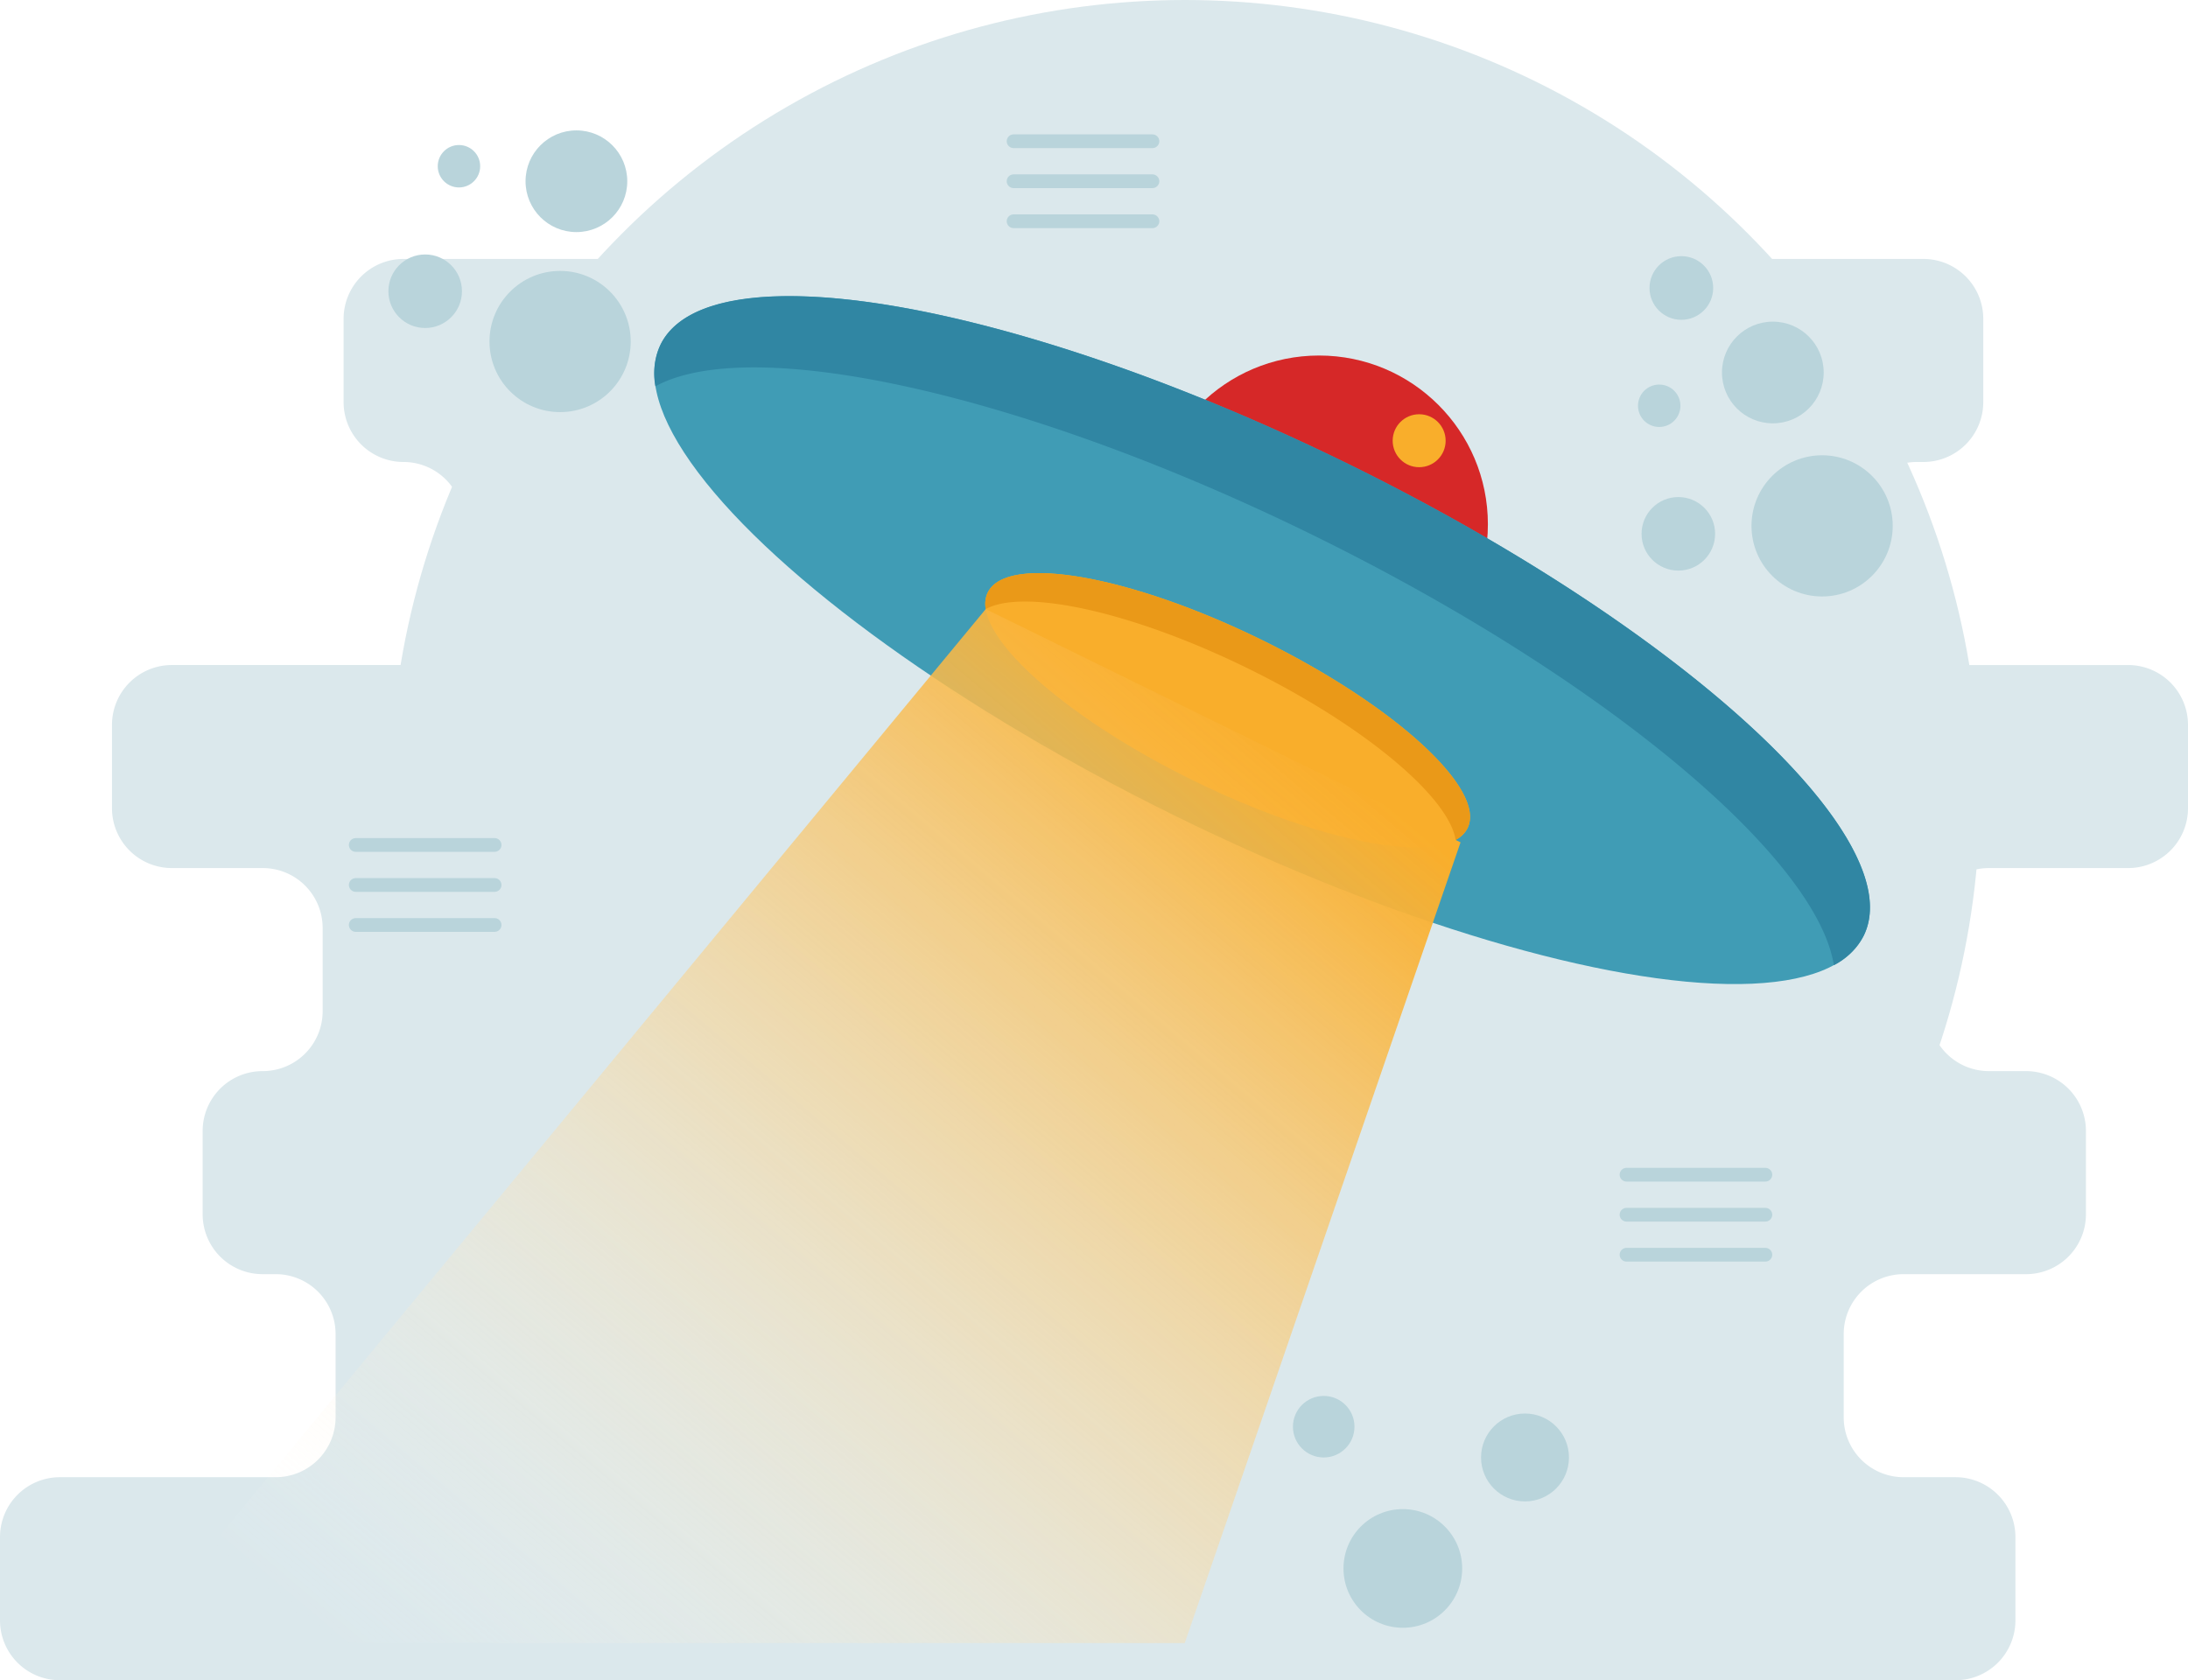 <?xml version="1.0" encoding="UTF-8" standalone="no"?>
<svg
   data-name="Layer 1"
   viewBox="0 0 477.808 367.01"
   version="1.1"
   id="svg301"
   sodipodi:docname="page-lost.svg"
   width="477.808"
   height="367.01"
   inkscape:version="1.2 (dc2aedaf03, 2022-05-15)"
   xmlns:inkscape="http://www.inkscape.org/namespaces/inkscape"
   xmlns:sodipodi="http://sodipodi.sourceforge.net/DTD/sodipodi-0.dtd"
   xmlns="http://www.w3.org/2000/svg"
   xmlns:svg="http://www.w3.org/2000/svg">
  <sodipodi:namedview
     id="namedview303"
     pagecolor="#ffffff"
     bordercolor="#666666"
     borderopacity="1.0"
     inkscape:showpageshadow="2"
     inkscape:pageopacity="0.0"
     inkscape:pagecheckerboard="true"
     inkscape:deskcolor="#d1d1d1"
     showgrid="false"
     inkscape:zoom="0.80957031"
     inkscape:cx="253.22075"
     inkscape:cy="186.5187"
     inkscape:window-width="1920"
     inkscape:window-height="1009"
     inkscape:window-x="-8"
     inkscape:window-y="-8"
     inkscape:window-maximized="1"
     inkscape:current-layer="svg301" />
  <defs
     id="defs239">
    <linearGradient
       id="a"
       x1="385.269"
       x2="197.929"
       y1="244.818"
       y2="466.678"
       gradientUnits="userSpaceOnUse">
      <stop
         offset="0"
         stop-color="#f9ae2b"
         id="stop234" />
      <stop
         offset="1"
         stop-color="#fff"
         stop-opacity="0"
         id="stop236" />
    </linearGradient>
  </defs>
  <circle
     cx="258.766"
     cy="173.618"
     r="173.618"
     fill="#dbe8ec"
     id="circle241" />
  <path
     fill="#dbe8ec"
     d="M 477.808,176.53 V 158.339 a 13.079,13.079 0 0 0 -13.079,-13.079 h -46.166 A 13.079,13.079 0 0 1 405.483,132.18 v -18.191 a 13.079,13.079 0 0 1 13.079,-13.079 h 1.458 A 13.079,13.079 0 0 0 433.1,87.83 V 69.639 A 13.079,13.079 0 0 0 420.02,56.559 H 88.113 A 13.079,13.079 0 0 0 75.034,69.639 v 18.191 a 13.079,13.079 0 0 0 13.079,13.079 v 0 a 13.079,13.079 0 0 1 13.079,13.079 V 132.18 A 13.079,13.079 0 0 1 88.113,145.259 H 37.534 A 13.079,13.079 0 0 0 24.454,158.339 v 18.191 a 13.079,13.079 0 0 0 13.079,13.079 h 19.847 a 13.079,13.079 0 0 1 13.079,13.079 v 18.191 A 13.079,13.079 0 0 1 57.381,233.96 h -0.048 a 13.079,13.079 0 0 0 -13.079,13.079 v 18.191 a 13.079,13.079 0 0 0 13.079,13.079 h 2.871 a 13.079,13.079 0 0 1 13.079,13.079 v 18.191 A 13.079,13.079 0 0 1 60.204,322.66 H 13.079 A 13.079,13.079 0 0 0 0,335.739 v 18.191 a 13.079,13.079 0 0 0 13.079,13.079 h 413.963 A 13.079,13.079 0 0 0 440.122,353.93 V 335.739 A 13.079,13.079 0 0 0 427.042,322.66 h -11.341 a 13.079,13.079 0 0 1 -13.079,-13.079 v -18.191 a 13.079,13.079 0 0 1 13.079,-13.079 h 26.74 a 13.079,13.079 0 0 0 13.079,-13.079 v -18.191 A 13.079,13.079 0 0 0 442.442,233.96 h -8.112 A 13.079,13.079 0 0 1 421.251,220.88 v -18.191 a 13.079,13.079 0 0 1 13.079,-13.079 h 30.399 a 13.079,13.079 0 0 0 13.079,-13.079 z"
     id="path243" />
  <line
     x1="77.688"
     x2="108.009"
     y1="184.561"
     y2="184.561"
     fill="none"
     stroke="#b9d4db"
     stroke-linecap="round"
     stroke-miterlimit="10"
     stroke-width="3"
     id="line245" />
  <line
     x1="77.688"
     x2="108.009"
     y1="193.301"
     y2="193.301"
     fill="none"
     stroke="#b9d4db"
     stroke-linecap="round"
     stroke-miterlimit="10"
     stroke-width="3"
     id="line247" />
  <line
     x1="77.688"
     x2="108.009"
     y1="202.04"
     y2="202.04"
     fill="none"
     stroke="#b9d4db"
     stroke-linecap="round"
     stroke-miterlimit="10"
     stroke-width="3"
     id="line249" />
  <line
     x1="355.194"
     x2="385.514"
     y1="256.589"
     y2="256.589"
     fill="none"
     stroke="#b9d4db"
     stroke-linecap="round"
     stroke-miterlimit="10"
     stroke-width="3"
     id="line251" />
  <line
     x1="355.194"
     x2="385.514"
     y1="265.328"
     y2="265.328"
     fill="none"
     stroke="#b9d4db"
     stroke-linecap="round"
     stroke-miterlimit="10"
     stroke-width="3"
     id="line253" />
  <line
     x1="355.194"
     x2="385.514"
     y1="274.067"
     y2="274.067"
     fill="none"
     stroke="#b9d4db"
     stroke-linecap="round"
     stroke-miterlimit="10"
     stroke-width="3"
     id="line255" />
  <line
     x1="221.344"
     x2="251.664"
     y1="30.849"
     y2="30.849"
     fill="none"
     stroke="#b9d4db"
     stroke-linecap="round"
     stroke-miterlimit="10"
     stroke-width="3"
     id="line257" />
  <line
     x1="221.344"
     x2="251.664"
     y1="39.588"
     y2="39.588"
     fill="none"
     stroke="#b9d4db"
     stroke-linecap="round"
     stroke-miterlimit="10"
     stroke-width="3"
     id="line259" />
  <line
     x1="221.344"
     x2="251.664"
     y1="48.328"
     y2="48.328"
     fill="none"
     stroke="#b9d4db"
     stroke-linecap="round"
     stroke-miterlimit="10"
     stroke-width="3"
     id="line261" />
  <circle
     cx="306.347"
     cy="342.589"
     r="12.96"
     fill="#b9d4db"
     id="circle263" />
  <circle
     cx="289.067"
     cy="311.629"
     r="6.72"
     fill="#b9d4db"
     id="circle265" />
  <circle
     cx="333.025"
     cy="318.349"
     r="9.6"
     fill="#b9d4db"
     id="circle267" />
  <circle
     cx="122.314"
     cy="74.596"
     r="15.42"
     fill="#b9d4db"
     id="circle269" />
  <circle
     cx="92.849"
     cy="63.613"
     r="8.032"
     fill="#b9d4db"
     id="circle271" />
  <circle
     cx="100.226"
     cy="36.31"
     r="4.633"
     fill="#b9d4db"
     id="circle273" />
  <circle
     cx="125.874"
     cy="39.588"
     r="11.107"
     fill="#b9d4db"
     id="circle275" />
  <circle
     cx="397.906"
     cy="114.864"
     r="15.42"
     fill="#b9d4db"
     id="circle277" />
  <circle
     cx="366.509"
     cy="116.602"
     r="8.032"
     fill="#b9d4db"
     id="circle279" />
  <circle
     cx="367.168"
     cy="62.904"
     r="6.952"
     fill="#b9d4db"
     id="circle281" />
  <circle
     cx="362.333"
     cy="88.63"
     r="4.633"
     fill="#b9d4db"
     id="circle283" />
  <circle
     cx="387.146"
     cy="81.361"
     r="11.107"
     fill="#b9d4db"
     id="circle285" />
  <circle
     cx="288.055"
     cy="114.52"
     r="36.865"
     fill="#d62828"
     id="circle287" />
  <circle
     cx="309.911"
     cy="96.266"
     r="5.783"
     fill="#f9ae2b"
     id="circle289" />
  <ellipse
     cx="-3.939"
     cy="309.034"
     fill="#409cb5"
     rx="42.828"
     ry="146.375"
     transform="rotate(-63.832)"
     id="ellipse291" />
  <path
     fill="#3086a3"
     d="m 286.859,116.953 c 63.439,31.172 109.909,70.34 113.612,93.881 a 14.992,14.992 0 0 0 6.523,-6.46 C 417.426,183.145 367.065,137.034 294.51,101.383 221.955,65.731 154.682,54.039 144.251,75.269 a 14.996,14.996 0 0 0 -1.128,9.111 c 20.898,-11.453 80.298,1.401 143.737,32.573 z"
     id="path293" />
  <ellipse
     cx="-21.017"
     cy="309.034"
     fill="#f9ae2b"
     rx="17.077"
     ry="58.364"
     transform="rotate(-63.832)"
     id="ellipse295" />
  <path
     fill="#ea9918"
     d="m 272.572,146.029 c 25.295,12.429 43.824,28.047 45.301,37.433 a 5.978,5.978 0 0 0 2.601,-2.576 c 4.159,-8.465 -15.921,-26.85 -44.851,-41.066 -28.93,-14.215 -55.754,-18.877 -59.913,-10.413 a 5.979,5.979 0 0 0 -0.45,3.633 c 8.333,-4.567 32.017,0.559 57.312,12.988 z"
     id="path297" />
  <polygon
     fill="url(#a)"
     points="301.355,205.536 405.044,256.486 344.814,431.385 114.668,431.385 "
     id="polygon299"
     style="fill:url(#a)"
     transform="translate(-86.096,-72.495)" />
</svg>

